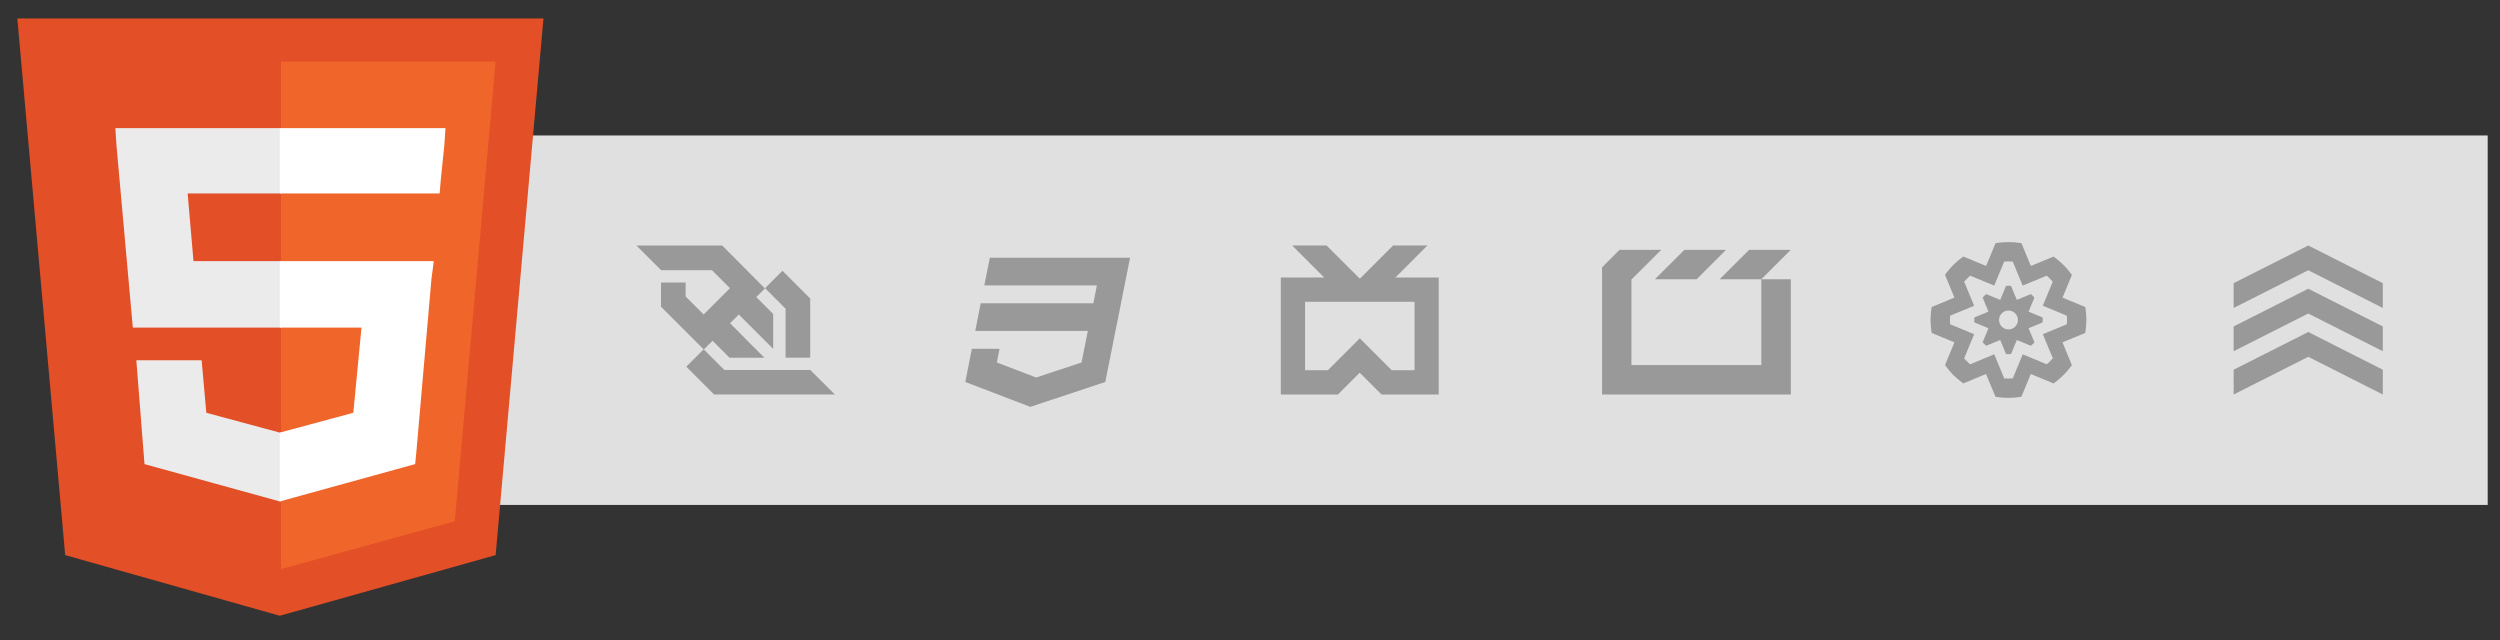 <?xml version="1.0" encoding="utf-8"?>
<!-- Generator: Adobe Illustrator 16.0.0, SVG Export Plug-In . SVG Version: 6.00 Build 0)  -->
<!DOCTYPE svg PUBLIC "-//W3C//DTD SVG 1.1//EN" "http://www.w3.org/Graphics/SVG/1.1/DTD/svg11.dtd">
<svg version="1.1" id="Capa_1" xmlns="http://www.w3.org/2000/svg" xmlns:xlink="http://www.w3.org/1999/xlink" x="0px" y="0px"
	 width="203px" height="52px" viewBox="0 0 203 52" enable-background="new 0 0 203 52" xml:space="preserve">
<rect x="0" y="0" width="203" height="52" fill="#333333" stroke="none"/>
<g>
	<rect x="34" y="11" fill="#E0E0E0" width="168" height="30"/>
	<g>
		<path fill="#999999" d="M63.789,29.04h2v-4.801l-2.253-2.253l-1.414,1.413l1.667,1.668V29.04z M65.794,30.043h-2.913h-4.062
			l-1.667-1.667l0.708-0.707l1.376,1.377h2.833l-2.791-2.797l0.712-0.713l2.792,2.793v-2.834l-1.372-1.372l0.702-0.702l-3.467-3.482
			h-3.419l0,0h-3.546l1.995,1.994v0.006h0.01h4.126l1.461,1.461l-2.137,2.137l-1.461-1.461v-1.134h-2v1.962l3.461,3.463
			l-1.408,1.408l2.252,2.253h3.419h6.39l0,0L65.794,30.043z"/>
	</g>
	<g>
		<path fill="#999999" d="M80.374,20.928l-0.449,2.246h9.142l-0.286,1.451h-9.147l-0.443,2.246h9.141l-0.51,2.561l-3.685,1.221
			l-3.193-1.221l0.219-1.111h-2.246l-0.534,2.695l5.28,2.021l6.088-2.021l0.807-4.053l0.165-0.814l1.038-5.221H80.374z"/>
	</g>
	<g>
		<path fill="#999999" d="M113.308,22.534l2.602-2.604h-2.789l-2.701,2.701l-2.707-2.701h-2.79l2.603,2.604h-3.526v9.501h1.854
			h2.011h0.773l1.771-1.771l1.771,1.771h1.03h1.761h1.854v-9.501H113.308z M110.414,27.469l-2.588,2.592h-1.854v-5.553h8.888v5.553
			h-1.854L110.414,27.469z"/>
	</g>
	<g>
		<path fill="#999999" d="M145.408,20.289h-3.381l-2.393,2.387h3.381L145.408,20.289z M137.766,22.676l2.386-2.387h-3.381
			l-2.393,2.387H137.766z M143.021,29.644h-10.549v-6.942l2.417-2.412h-3.387l-1.415,1.418v10.328h15.327v-9.359h-2.394V29.644z"/>
	</g>
	<g>
		<path fill="#999999" d="M169.327,24.934l-1.85-0.768l0.762-1.84c-0.194-0.273-0.405-0.53-0.637-0.765
			c-0.016-0.014-0.027-0.029-0.042-0.044c-0.025-0.024-0.05-0.047-0.076-0.07c-0.227-0.223-0.475-0.424-0.737-0.613l-1.84,0.761
			l-0.767-1.849c-0.667-0.113-1.339-0.116-1.991-0.017c-0.012,0.001-0.021,0.002-0.031,0.002c-0.027,0.005-0.056,0.011-0.08,0.017
			l-0.768,1.846l-1.85-0.765c-0.552,0.395-1.033,0.867-1.427,1.403c-0.002,0.007-0.007,0.011-0.011,0.017
			c-0.017,0.023-0.032,0.046-0.047,0.069l0.763,1.844l-1.849,0.769c-0.11,0.666-0.115,1.337-0.016,1.987
			c0.001,0.013,0.002,0.024,0.004,0.035c0.003,0.027,0.01,0.054,0.014,0.081l1.847,0.764l-0.763,1.846
			c0.175,0.245,0.365,0.481,0.571,0.698c0.036,0.037,0.07,0.079,0.108,0.116c0.027,0.027,0.057,0.052,0.085,0.077
			c0.223,0.217,0.467,0.413,0.724,0.598l1.844-0.764l0.764,1.848c0.028,0.005,0.059,0.009,0.085,0.016
			c0.008,0,0.015,0.002,0.021,0.002c0.655,0.1,1.329,0.098,1.999-0.015l0.768-1.851l1.844,0.766c0.024-0.015,0.049-0.031,0.07-0.048
			c0.008-0.004,0.015-0.01,0.022-0.016c0.53-0.391,1.004-0.869,1.398-1.42l-0.766-1.852l1.846-0.764
			c0.006-0.027,0.012-0.056,0.018-0.083c0-0.009,0-0.017,0.001-0.025C169.441,26.275,169.438,25.603,169.327,24.934z
			 M167.832,26.328l-1.947,0.807l0.002,0.008l-0.005,0.001l0.807,1.947c-0.149,0.176-0.314,0.338-0.49,0.489l-1.947-0.806
			l-0.002,0.007l-0.006-0.002l-0.807,1.945c-0.231,0.017-0.461,0.016-0.693,0.003l-0.808-1.948l-0.005,0.002l-0.004-0.009
			l-1.953,0.81c-0.02-0.017-0.043-0.031-0.063-0.05c-0.064-0.058-0.125-0.122-0.186-0.185c-0.062-0.062-0.127-0.121-0.185-0.186
			c-0.018-0.019-0.033-0.044-0.051-0.064l0.809-1.952l-0.006-0.003l0.003-0.007l-1.947-0.806c-0.016-0.232-0.017-0.464,0-0.693
			l1.946-0.806l-0.002-0.007l0.005-0.002l-0.808-1.949c0.152-0.176,0.316-0.339,0.489-0.489l1.946,0.806l0.003-0.006l0.006,0.001
			l0.807-1.945c0.234-0.016,0.464-0.016,0.695,0.002l0.804,1.946l0.01,0.003l1.946-0.807c0.085,0.074,0.165,0.153,0.247,0.232
			c0.083,0.084,0.165,0.169,0.241,0.257l-0.805,1.947l0.006,0.001l-0.003,0.008l1.946,0.806
			C167.85,25.866,167.851,26.097,167.832,26.328z M164.724,25.307l-0.003-0.005l0.473-1.136c-0.087-0.102-0.184-0.196-0.286-0.287
			l-1.137,0.47l-0.001-0.002l-0.005,0.001l-0.469-1.136c-0.135-0.012-0.271-0.012-0.405,0l-0.471,1.135h-0.003l-0.002,0.002
			l-1.137-0.47c-0.102,0.087-0.197,0.183-0.288,0.283l0.471,1.139l-0.004,0.002l0.002,0.003l-1.141,0.474
			c-0.002,0.015-0.003,0.031-0.004,0.045c-0.002,0.052,0,0.103-0.001,0.154c0,0.049-0.003,0.103,0.002,0.152
			c0,0.016,0.001,0.031,0.003,0.048l1.141,0.473v0.005l0.002,0.002l-0.469,1.137c0.087,0.101,0.185,0.195,0.286,0.283l1.137-0.47
			l0.002,0.004l0.003-0.001l0.471,1.137c0.137,0.01,0.271,0.01,0.406,0l0.469-1.137l0.005,0.001l0.001-0.003l1.136,0.469
			c0.104-0.088,0.198-0.184,0.287-0.284l-0.473-1.136l0.006-0.003l-0.004-0.005l1.138-0.47c0.004-0.068,0.005-0.139,0.007-0.205
			c0-0.066-0.002-0.134-0.007-0.198L164.724,25.307z M163.091,26.749c-0.425,0-0.769-0.343-0.769-0.767s0.343-0.767,0.769-0.767
			c0.422,0,0.766,0.343,0.766,0.767S163.513,26.749,163.091,26.749z"/>
	</g>
	<g>
		<polygon id="chevron" fill="#999999" points="187.429,19.933 181.372,22.992 181.372,25.006 187.429,21.945 193.482,25.006 
			193.482,22.992 		"/>
		<g>
			<polygon id="chevron_1_" fill="#999999" points="187.429,23.445 181.372,26.506 181.372,28.519 187.429,25.458 193.482,28.519 
				193.482,26.506 			"/>
		</g>
		<g>
			<polygon id="chevron_2_" fill="#999999" points="187.429,26.959 181.372,30.02 181.372,32.033 187.429,28.973 193.482,32.033 
				193.482,30.02 			"/>
		</g>
	</g>
	<path fill="#E34F26" d="M5.292,45.074L1.408,1.5H44.13l-3.884,43.574L22.721,50"/>
	<path fill="#EF652A" d="M22.816,46.211l14.114-3.884l3.315-37.322h-17.43"/>
	<path fill="#EBEBEB" d="M22.816,21.203h-7.105l-0.474-5.494h7.579v-5.305h-0.095H9.365l0.094,1.421l1.326,14.777h12.031V21.203z
		 M22.816,35.128h-0.095l-5.968-1.61l-0.379-4.263h-2.842H11.07l0.663,8.431l10.988,3.031h0.095V35.128z"/>
	<path fill="#FFFFFF" d="M22.721,21.203v5.399h6.631l-0.663,6.915l-5.968,1.61v5.589l10.989-3.031l0.095-0.947l1.231-14.114
		l0.189-1.421H33.71H22.721z M22.721,10.404v3.316v1.989l0,0h12.978l0,0l0,0l0.095-1.137l0.284-2.747l0.095-1.421H22.721z"/>
</g>
</svg>
